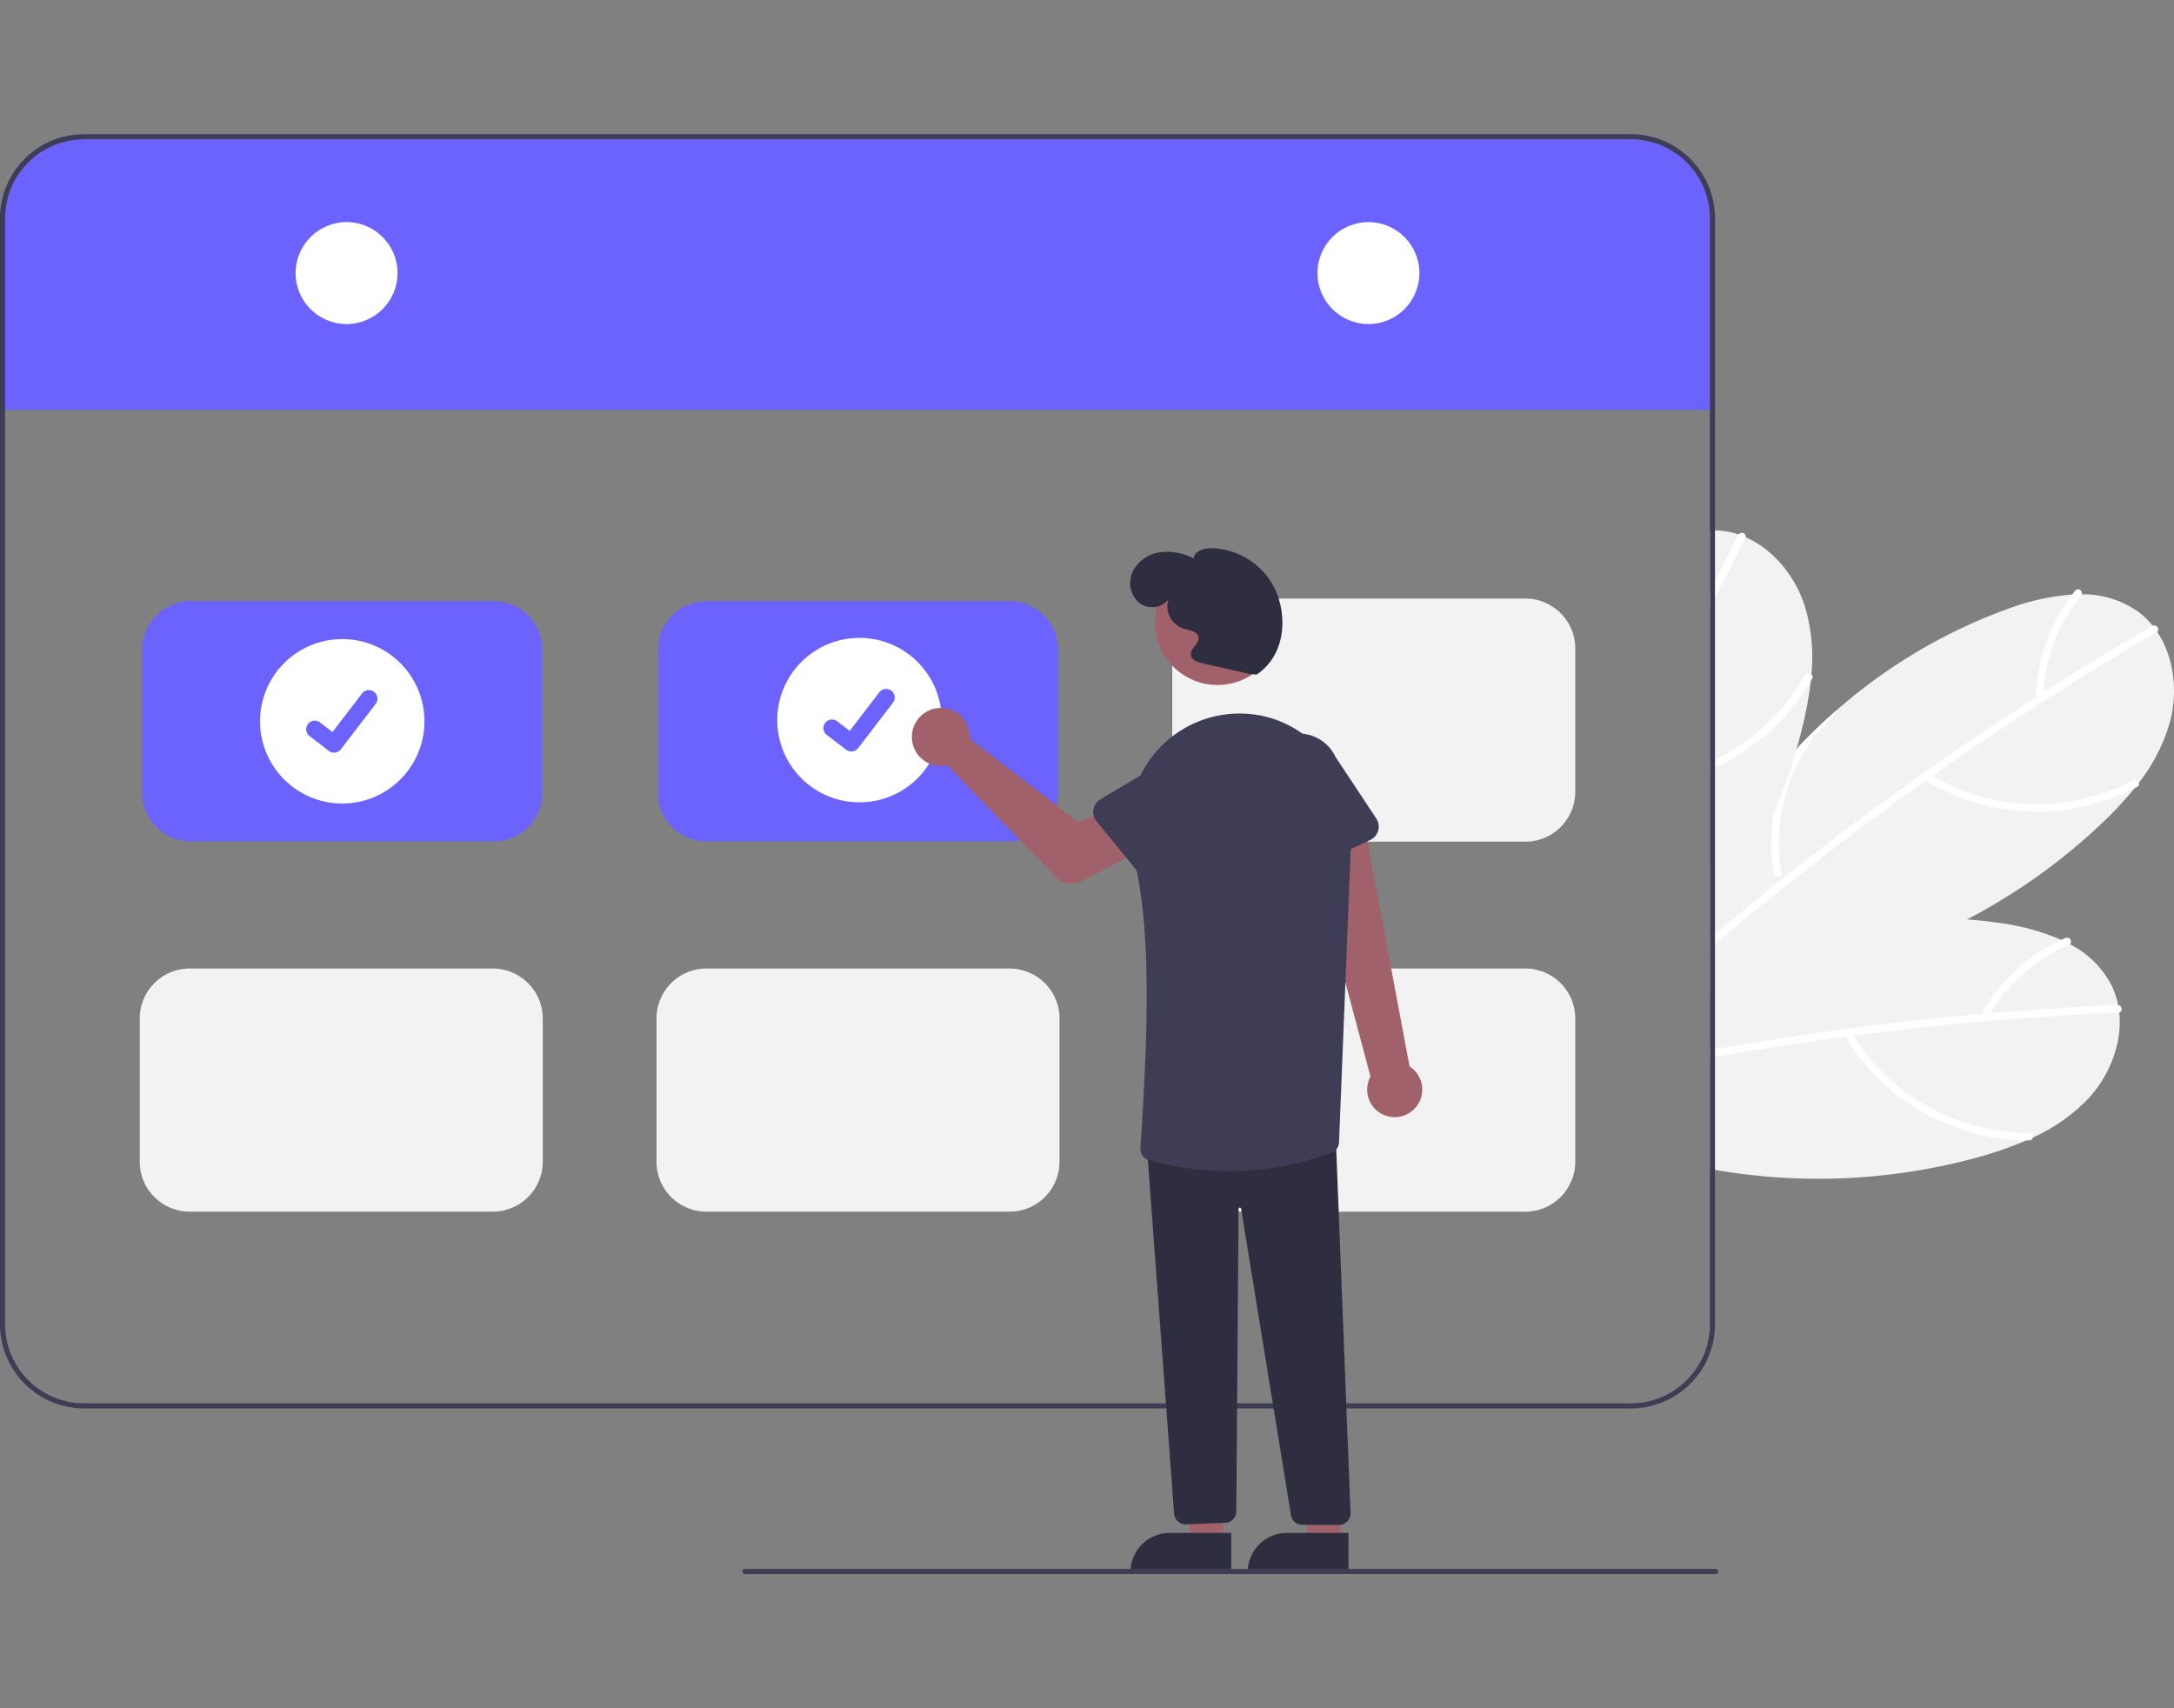 <svg xmlns="http://www.w3.org/2000/svg" xmlns:xlink="http://www.w3.org/1999/xlink" width="420" height="330" viewBox="0 0 420 330">
  <rect x="0" y="0" width="420" height="330" fill="#808080" stroke="none"/>
  <defs>
    <style>
      .cls-1, .cls-4 {
        fill: #fff;
      }

      .cls-1 {
        stroke: #707070;
      }

      .cls-2 {
        clip-path: url(#clip-path);
      }

      .cls-3 {
        fill: #f2f2f2;
      }

      .cls-5 {
        fill: #6c63ff;
      }

      .cls-6 {
        fill: #3f3d56;
      }

      .cls-7 {
        fill: #a0616a;
      }

      .cls-8 {
        fill: #2f2e41;
      }
    </style>
    <clipPath id="clip-path">
      <rect id="Rectangle_208" data-name="Rectangle 208" class="cls-1" width="420" height="330" transform="translate(808 5843)"/>
    </clipPath>
  </defs>
  <g id="flat4" class="cls-2" transform="translate(-808 -5843)">
    <g id="_4-wireframeAprovado" data-name="4-wireframeAprovado" transform="translate(808 5868.922)">
      <path id="Path_909" data-name="Path 909" class="cls-3" d="M488.97,268.611a34.191,34.191,0,0,1-10.875,7.695h-.005c-.384.182-.768.359-1.157.527h0l-.005,0,0,0h0a0,0,0,0,1,0,0H476.9l0,0s0,0-.01,0l0,0-.005,0h0c-.005,0-.005,0-.01,0h-.005a68.814,68.814,0,0,1-8.4,3,116.507,116.507,0,0,1-51.747,2.7l-.985-.177V242.43c.325-.138.655-.276.985-.409q3.227-1.337,6.533-2.457,4.756-1.625,9.644-2.786a104.453,104.453,0,0,1,32.512-2.629q2.976.222,5.937.64a44.774,44.774,0,0,1,12.273,3.323h0c.556.261,1.1.532,1.644.822a18.456,18.456,0,0,1,7.985,7.823,15.049,15.049,0,0,1,1.339,3.934v.01c.1.473.167.95.221,1.423C495.429,257.952,493.012,264.19,488.97,268.611Z" transform="translate(-85.387 -82.462)"/>
      <path id="Path_910" data-name="Path 910" class="cls-4" d="M494.809,252.123a.671.671,0,0,1-.148.02q-12.65.554-25.266,1.644h-.015c-.034,0-.064,0-.1.01q-12.952,1.122-25.851,2.811c-.364.049-.724.1-1.083.143q-8.92,1.189-17.807,2.639-3.921.642-7.828,1.339c-.33.059-.655.113-.985.177v-1.492c.33-.064.66-.118.985-.177q13.012-2.3,26.112-4.022,3.294-.443,6.6-.837,9.541-1.152,19.111-1.989l1.4-.118q12.251-1.041,24.537-1.58a.462.462,0,0,1,.118.01C495.375,250.769,495.542,251.951,494.809,252.123Z" transform="translate(-85.387 -82.462)"/>
      <path id="Path_911" data-name="Path 911" class="cls-4" d="M477.3,275.382a40.313,40.313,0,0,1-28.287-11.751A38.311,38.311,0,0,1,443.5,256.7c-.5-.8-1.673.083-1.176.879a41.778,41.778,0,0,0,25.983,18.273,39.785,39.785,0,0,0,9.175.982c.942-.007.747-1.463-.189-1.456Z" transform="translate(-85.387 -82.462)"/>
      <path id="Path_912" data-name="Path 912" class="cls-4" d="M432.891,236.778a.833.833,0,0,1-.615.556,32.109,32.109,0,0,0-6.932,2.708,33.677,33.677,0,0,0-8.63,6.523c-.133.133-.261.266-.384.4-.207.217-.4.438-.6.665v-2.146c.315-.335.645-.665.985-.98a35.4,35.4,0,0,1,6.533-4.943Q428,237.94,432.891,236.778Z" transform="translate(-85.387 -82.462)"/>
      <path id="Path_913" data-name="Path 913" class="cls-4" d="M484.485,237.724A34.168,34.168,0,0,0,468.523,251.8a.738.738,0,0,0,.39.962.752.752,0,0,0,.962-.39,32.517,32.517,0,0,1,15.161-13.284.734.734,0,0,0-.552-1.36Z" transform="translate(-85.387 -82.462)"/>
      <path id="Path_914" data-name="Path 914" class="cls-3" d="M504.63,195.911a34.13,34.13,0,0,1-6.055,11.865l-.005,0c-.251.335-.512.674-.783,1v0a68.556,68.556,0,0,1-6.11,6.592A114.921,114.921,0,0,1,465.4,234.149a110.048,110.048,0,0,1-48.69,12.815c-.128,0-.256,0-.384,0-.2,0-.4,0-.6,0V224.6c.32-.61.65-1.221.985-1.826A108.074,108.074,0,0,1,432.482,201.2c.148-.162.3-.325.453-.482q3.456-3.648,7.247-6.947a103.788,103.788,0,0,1,33.128-19.619,44.58,44.58,0,0,1,12.411-2.757c.615-.034,1.226-.049,1.841-.044a18.484,18.484,0,0,1,10.708,3.22,15.261,15.261,0,0,1,3.013,2.86c.305.379.586.768.856,1.167v0C505.4,183.475,506.157,190.116,504.63,195.911Z" transform="translate(-85.387 -82.462)"/>
      <path id="Path_915" data-name="Path 915" class="cls-4" d="M502.139,178.6v0a.718.718,0,0,1-.118.084q-10.93,6.358-21.583,13.179c-.01,0-.015.01-.025.015a.857.857,0,0,1-.089.054q-10.951,7.015-21.593,14.5c-.3.207-.6.418-.9.63q-7.348,5.191-14.543,10.6-13.588,10.235-26.58,21.229c-.33.276-.655.556-.985.837v-1.915c.325-.281.655-.561.985-.837q4.977-4.2,10.043-8.286c1.009-.812,2.023-1.625,3.038-2.427q13.514-10.76,27.634-20.717h0q2.777-1.957,5.563-3.879,7.917-5.45,16.01-10.639c.389-.251.783-.5,1.176-.753q10.361-6.617,20.992-12.8a.732.732,0,0,1,.108-.054C502.021,177.134,502.715,178.109,502.139,178.6Z" transform="translate(-85.387 -82.462)"/>
      <path id="Path_916" data-name="Path 916" class="cls-4" d="M497.438,207.329a40.313,40.313,0,0,1-30.509,2.734,38.315,38.315,0,0,1-8.094-3.576c-.817-.479-1.443.85-.633,1.325a41.778,41.778,0,0,0,31.5,4.112,39.784,39.784,0,0,0,8.581-3.393c.831-.444-.018-1.642-.844-1.2Z" transform="translate(-85.387 -82.462)"/>
      <path id="Path_917" data-name="Path 917" class="cls-4" d="M428.1,225.342a33.749,33.749,0,0,1-.469-7.813,35.6,35.6,0,0,1,5.307-16.813q3.46-3.647,7.249-6.948a.839.839,0,0,1-.289.78,32.223,32.223,0,0,0-4.88,5.616,34.029,34.029,0,0,0-5.456,25.055.6.6,0,0,1-.154.563.8.8,0,0,1-1.309-.441Z" transform="translate(-85.387 -82.462)"/>
      <path id="Path_918" data-name="Path 918" class="cls-4" d="M486.311,170.641a34.168,34.168,0,0,0-7.6,19.877.738.738,0,0,0,.792.671.752.752,0,0,0,.671-.792,32.516,32.516,0,0,1,7.255-18.807c.6-.732-.522-1.682-1.121-.948Z" transform="translate(-85.387 -82.462)"/>
      <path id="Path_919" data-name="Path 919" class="cls-3" d="M435.328,186.818v0c-.034.423-.074.842-.118,1.26v.01a69.569,69.569,0,0,1-1.6,8.842c-.344,1.428-.719,2.846-1.127,4.263-.049.182-.1.364-.158.542v0a112.984,112.984,0,0,1-4.3,12.136,117.621,117.621,0,0,1-11.309,20.785c-.32.478-.65.955-.985,1.428V159c.33-.02.655-.02.985-.01q.236,0,.473.015a14.928,14.928,0,0,1,4.077.793c.463.153.911.325,1.354.517,5.371,2.353,9.59,7.542,11.422,13.248A34.205,34.205,0,0,1,435.328,186.818Z" transform="translate(-85.387 -82.462)"/>
      <path id="Path_920" data-name="Path 920" class="cls-4" d="M422.617,160.312a.53.53,0,0,1-.054.138q-2.991,5.812-5.849,11.683c-.33.674-.66,1.354-.985,2.028v-3.348q.488-1,.985-2.009,2.208-4.475,4.49-8.911a.64.64,0,0,1,.059-.1C421.716,159.145,422.838,159.588,422.617,160.312Z" transform="translate(-85.387 -82.462)"/>
      <path id="Path_921" data-name="Path 921" class="cls-4" d="M435.486,187.611c-.088.158-.177.315-.276.473a39.3,39.3,0,0,1-5.13,7.011,42.3,42.3,0,0,1-13.366,9.733c-.325.158-.655.305-.985.443v-1.6c.33-.148.66-.3.985-.458a39.812,39.812,0,0,0,17.413-16.158.81.81,0,0,1,1.2-.231.568.568,0,0,1,.157.788Z" transform="translate(-85.387 -82.462)"/>
      <path id="Path_922" data-name="Path 922" class="cls-5" d="M416.714,98.709v37.416h-.985v-.4H86.372v.4h-.985V98.709a16.262,16.262,0,0,1,16.246-16.246H400.467A16.262,16.262,0,0,1,416.714,98.709Z" transform="translate(-85.387 -82.462)"/>
      <path id="Path_923" data-name="Path 923" class="cls-6" d="M400.467,82.462H101.634A16.262,16.262,0,0,0,85.387,98.709V312.372a16.262,16.262,0,0,0,16.246,16.246H400.467a16.262,16.262,0,0,0,16.246-16.246V98.709A16.262,16.262,0,0,0,400.467,82.462Zm15.262,229.91a15.281,15.281,0,0,1-15.262,15.262H101.634a15.281,15.281,0,0,1-15.262-15.262V98.709a15.281,15.281,0,0,1,15.262-15.262H400.467a15.281,15.281,0,0,1,15.262,15.262Z" transform="translate(-85.387 -82.462)"/>
      <circle id="Ellipse_113" data-name="Ellipse 113" class="cls-4" cx="9.846" cy="9.846" r="9.846" transform="translate(57.108 16.985)"/>
      <circle id="Ellipse_114" data-name="Ellipse 114" class="cls-4" cx="9.846" cy="9.846" r="9.846" transform="translate(254.526 16.985)"/>
      <path id="Path_924" data-name="Path 924" class="cls-5" d="M180.79,219.08H122.217a9.37,9.37,0,0,1-9.36-9.36V182.037a9.37,9.37,0,0,1,9.36-9.36H180.79a9.37,9.37,0,0,1,9.36,9.36v27.684a9.37,9.37,0,0,1-9.36,9.36Z" transform="translate(-85.387 -82.462)"/>
      <path id="Path_925" data-name="Path 925" class="cls-5" d="M280.433,219.08H221.86a9.37,9.37,0,0,1-9.36-9.36V182.037a9.37,9.37,0,0,1,9.36-9.36h58.573a9.37,9.37,0,0,1,9.36,9.36v27.684a9.37,9.37,0,0,1-9.36,9.36Z" transform="translate(-85.387 -82.462)"/>
      <path id="Path_926" data-name="Path 926" class="cls-3" d="M280.433,290.609H221.86a9.654,9.654,0,0,1-9.643-9.643V253.282a9.654,9.654,0,0,1,9.643-9.643h58.573a9.654,9.654,0,0,1,9.643,9.643v27.684a9.654,9.654,0,0,1-9.643,9.643Z" transform="translate(-85.387 -82.462)"/>
      <path id="Path_927" data-name="Path 927" class="cls-3" d="M180.6,290.609H122.025a9.654,9.654,0,0,1-9.643-9.643V253.282a9.654,9.654,0,0,1,9.643-9.643H180.6a9.654,9.654,0,0,1,9.643,9.643v27.684a9.654,9.654,0,0,1-9.643,9.643Z" transform="translate(-85.387 -82.462)"/>
      <path id="Path_928" data-name="Path 928" class="cls-3" d="M380.077,290.609H321.5a9.654,9.654,0,0,1-9.643-9.643V253.282a9.654,9.654,0,0,1,9.643-9.643h58.573a9.654,9.654,0,0,1,9.643,9.643v27.684A9.654,9.654,0,0,1,380.077,290.609Z" transform="translate(-85.387 -82.462)"/>
      <path id="Path_929" data-name="Path 929" class="cls-3" d="M380.077,219.136H321.5a9.654,9.654,0,0,1-9.643-9.643V181.808a9.654,9.654,0,0,1,9.643-9.643h58.573a9.654,9.654,0,0,1,9.643,9.643v27.684A9.654,9.654,0,0,1,380.077,219.136Z" transform="translate(-85.387 -82.462)"/>
      <circle id="Ellipse_115" data-name="Ellipse 115" class="cls-4" cx="15.883" cy="15.883" r="15.883" transform="translate(50.233 97.533)"/>
      <path id="Path_930" data-name="Path 930" class="cls-5" d="M149.929,201.937a1.647,1.647,0,0,1-.991-.329l-.018-.013-3.733-2.858A1.658,1.658,0,0,1,147.2,196.1l2.418,1.854,5.713-7.451a1.658,1.658,0,0,1,2.325-.307l-.036.048.036-.048a1.66,1.66,0,0,1,.307,2.325l-6.72,8.764a1.659,1.659,0,0,1-1.319.647Z" transform="translate(-85.387 -82.462)"/>
      <circle id="Ellipse_116" data-name="Ellipse 116" class="cls-4" cx="15.883" cy="15.883" r="15.883" transform="translate(150.16 97.305)"/>
      <path id="Path_931" data-name="Path 931" class="cls-5" d="M249.856,201.709a1.647,1.647,0,0,1-.991-.329l-.018-.013-3.733-2.858a1.658,1.658,0,1,1,2.017-2.633l2.418,1.854,5.713-7.451a1.658,1.658,0,0,1,2.325-.307l-.035.048.036-.048a1.66,1.66,0,0,1,.307,2.325l-6.72,8.764a1.659,1.659,0,0,1-1.319.647Z" transform="translate(-85.387 -82.462)"/>
      <path id="Path_932" data-name="Path 932" class="cls-7" d="M358.775,270.6a5.289,5.289,0,0,0-1.075-8.038l-8.867-47.347-10.784,4L350.156,264.5a5.317,5.317,0,0,0,8.619,6.1Z" transform="translate(-85.387 -82.462)"/>
      <path id="Path_933" data-name="Path 933" class="cls-7" d="M272.726,198.353a5.62,5.62,0,0,1,.011.884L293.7,215.375l5.946-2.442,4.858,8.492L294.4,226.771a4.268,4.268,0,0,1-5.059-.8l-20.958-21.607a5.6,5.6,0,1,1,4.341-6.009Z" transform="translate(-85.387 -82.462)"/>
      <path id="Path_934" data-name="Path 934" class="cls-7" d="M236.324,272.175h-6.035l-2.872-18.357h8.908Z"/>
      <path id="Path_935" data-name="Path 935" class="cls-8" d="M323.251,360.488H303.789v-.246a7.575,7.575,0,0,1,7.575-7.575h11.887Z" transform="translate(-85.387 -82.462)"/>
      <path id="Path_936" data-name="Path 936" class="cls-7" d="M258.97,272.175h-6.035l-2.872-18.357h8.908Z"/>
      <path id="Path_937" data-name="Path 937" class="cls-8" d="M345.9,360.488H326.436v-.246a7.575,7.575,0,0,1,7.575-7.575H345.9Z" transform="translate(-85.387 -82.462)"/>
      <path id="Path_938" data-name="Path 938" class="cls-8" d="M314.422,351.009a2.211,2.211,0,0,1-2.2-2l-5.259-70.74.249-.02,36.2-2.975.01.257,2.877,73.281a2.215,2.215,0,0,1-2.214,2.3h-7.1a2.2,2.2,0,0,1-2.19-1.878l-9.637-59.2a.246.246,0,0,0-.489.036l-.437,58.449a2.218,2.218,0,0,1-2.1,2.2l-7.586.3C314.5,351.008,314.462,351.009,314.422,351.009Z" transform="translate(-85.387 -82.462)"/>
      <circle id="Ellipse_117" data-name="Ellipse 117" class="cls-7" cx="12.092" cy="12.092" r="12.092" transform="translate(223.122 82.218)"/>
      <path id="Path_939" data-name="Path 939" class="cls-6" d="M322.941,282.776a59.588,59.588,0,0,1-15.64-2.137,2.221,2.221,0,0,1-1.593-2.307c1.628-24.465,2.011-43.45-1.413-56.586a22.058,22.058,0,0,1,1.817-16.177,21.292,21.292,0,0,1,18.875-11.187h0q.553.01,1.117.039c11.7.6,20.824,11.191,20.33,23.6l-2.354,59.16a2.186,2.186,0,0,1-1.386,1.991,56.243,56.243,0,0,1-19.753,3.6Z" transform="translate(-85.387 -82.462)"/>
      <path id="Path_940" data-name="Path 940" class="cls-6" d="M306.285,226.287l-9.057-11.1a2.837,2.837,0,0,1,.746-4.23l12.269-7.311a7.877,7.877,0,1,1,9.925,12.235L310.579,226.4a2.836,2.836,0,0,1-4.293-.118Z" transform="translate(-85.387 -82.462)"/>
      <path id="Path_941" data-name="Path 941" class="cls-6" d="M334.778,224.894a2.833,2.833,0,0,1-1.558-1.775l-4.077-13.64a7.877,7.877,0,0,1,14.25-6.721l7.885,11.908a2.836,2.836,0,0,1-1.163,4.135l-12.975,6.073a2.833,2.833,0,0,1-2.362.02Z" transform="translate(-85.387 -82.462)"/>
      <path id="Path_942" data-name="Path 942" class="cls-8" d="M326.576,186.693l-8.963-2.051c-.924-.212-2.035-.615-2.164-1.555-.172-1.263,1.645-2.143,1.477-3.406-.162-1.224-1.818-1.382-3-1.743a4.485,4.485,0,0,1-2.793-5.583,4.121,4.121,0,0,1-5.852.5,5.18,5.18,0,0,1-.98-6.074,7.034,7.034,0,0,1,5.28-3.565,11.134,11.134,0,0,1,6.411,1.2c.131-1.395,1.873-1.96,3.274-1.973a14,14,0,0,1,13.117,9.574c1.719,5.54.569,11.612-4.241,14.853Z" transform="translate(-85.387 -82.462)"/>
      <path id="Path_943" data-name="Path 943" class="cls-6" d="M416.855,360.619H229.284a.492.492,0,0,1,0-.985H416.855a.492.492,0,0,1,0,.985Z" transform="translate(-85.387 -82.462)"/>
    </g>
  </g>
</svg>
